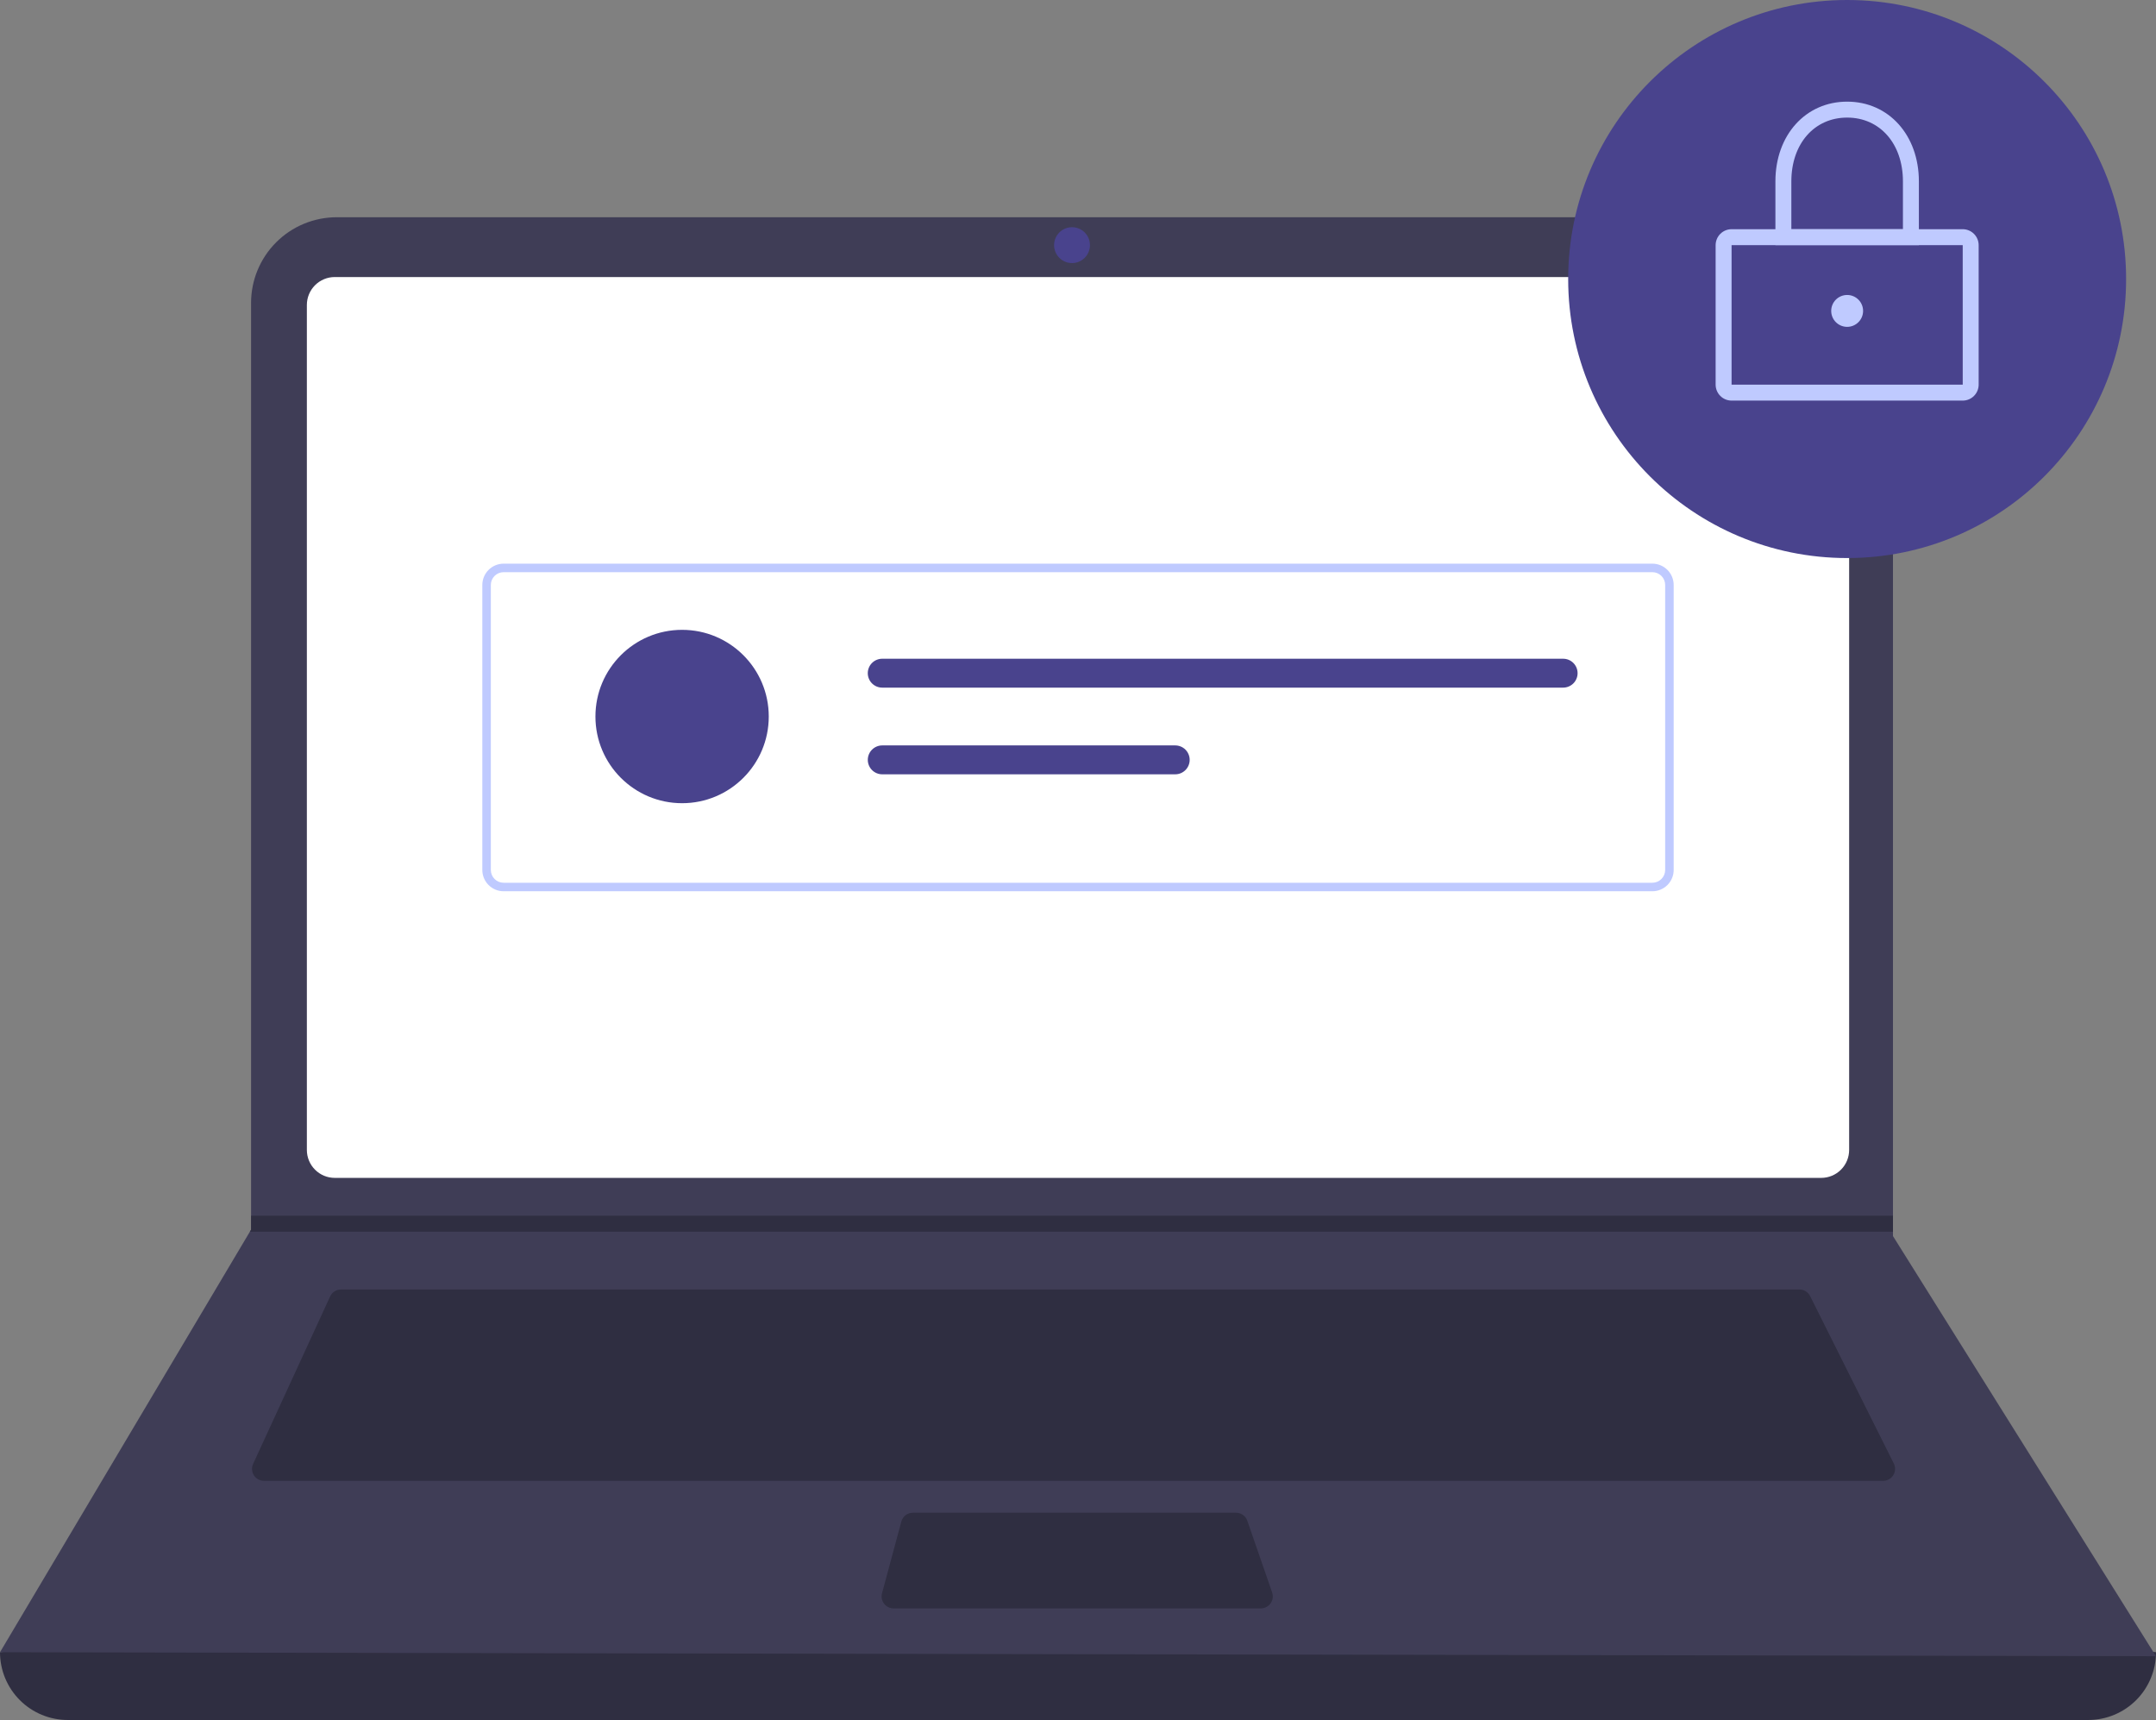 <svg width="598" height="477" viewBox="0 0 598 477" fill="none" xmlns="http://www.w3.org/2000/svg">
<rect x="0" y="0" width="598" height="477" fill="#808080" stroke="none"/>
<path d="M579.209 476.963H18.791C13.807 476.963 9.028 474.983 5.504 471.459C1.98 467.935 0 463.156 0 458.172C203.151 434.562 402.485 434.562 598 458.172C598 463.156 596.02 467.935 592.496 471.459C588.972 474.983 584.193 476.963 579.209 476.963Z" fill="#2F2E41"/>
<path d="M598 459.277L0 458.172L69.306 341.556L69.638 341.004V83.996C69.637 80.877 70.252 77.788 71.445 74.906C72.639 72.024 74.389 69.405 76.595 67.199C78.8 64.993 81.419 63.243 84.301 62.05C87.183 60.856 90.272 60.242 93.392 60.242H501.292C504.411 60.242 507.501 60.856 510.383 62.05C513.265 63.243 515.883 64.993 518.089 67.199C520.295 69.405 522.045 72.024 523.239 74.906C524.432 77.788 525.046 80.877 525.046 83.996V342.772L598 459.277Z" fill="#3F3D56"/>
<path d="M92.851 76.823C90.799 76.825 88.833 77.641 87.382 79.091C85.931 80.542 85.116 82.509 85.113 84.56V318.896C85.116 320.948 85.932 322.915 87.382 324.365C88.833 325.816 90.799 326.632 92.851 326.634H505.15C507.202 326.631 509.168 325.815 510.619 324.365C512.069 322.914 512.885 320.948 512.888 318.896V84.56C512.885 82.509 512.069 80.542 510.619 79.091C509.168 77.641 507.202 76.825 505.15 76.823H92.851Z" fill="white"/>
<path d="M94.578 357.584C93.944 357.585 93.324 357.767 92.79 358.109C92.256 358.451 91.831 358.939 91.565 359.514L70.21 405.939C69.977 406.445 69.876 407 69.914 407.555C69.953 408.11 70.13 408.646 70.43 409.114C70.73 409.582 71.143 409.968 71.631 410.235C72.119 410.502 72.666 410.641 73.222 410.641H522.314C522.879 410.641 523.435 410.497 523.929 410.222C524.423 409.946 524.838 409.549 525.135 409.069C525.432 408.588 525.601 408.039 525.627 407.474C525.652 406.91 525.532 406.348 525.279 405.842L502.067 359.417C501.793 358.865 501.37 358.401 500.846 358.077C500.322 357.753 499.718 357.582 499.102 357.584H94.578Z" fill="#2F2E41"/>
<path d="M297.341 72.954C300.088 72.954 302.315 70.727 302.315 67.98C302.315 65.233 300.088 63.005 297.341 63.005C294.594 63.005 292.367 65.233 292.367 67.98C292.367 70.727 294.594 72.954 297.341 72.954Z" fill="#49438D"/>
<path d="M253.2 419.484C252.471 419.485 251.763 419.726 251.184 420.169C250.605 420.613 250.189 421.234 249.998 421.938L244.642 441.834C244.509 442.326 244.492 442.841 244.59 443.341C244.689 443.84 244.902 444.31 245.211 444.714C245.521 445.118 245.919 445.445 246.376 445.67C246.832 445.896 247.334 446.013 247.843 446.013H349.717C350.246 446.013 350.767 445.887 351.237 445.644C351.707 445.402 352.112 445.051 352.418 444.62C352.725 444.189 352.924 443.692 352.999 443.168C353.074 442.645 353.023 442.111 352.85 441.612L345.963 421.715C345.737 421.064 345.314 420.499 344.752 420.099C344.191 419.7 343.519 419.485 342.829 419.484H253.2Z" fill="#2F2E41"/>
<path d="M525.047 337.135V341.556H69.307L69.65 341.004V337.135H525.047Z" fill="#2F2E41"/>
<path d="M512.334 154.75C555.067 154.75 589.709 120.108 589.709 77.375C589.709 34.642 555.067 0 512.334 0C469.601 0 434.959 34.642 434.959 77.375C434.959 120.108 469.601 154.75 512.334 154.75Z" fill="#49438D"/>
<path d="M544.39 111.089H480.279C479.107 111.088 477.983 110.621 477.154 109.792C476.325 108.964 475.859 107.84 475.857 106.667V67.98C475.859 66.807 476.325 65.683 477.154 64.855C477.983 64.026 479.107 63.559 480.279 63.558H544.39C545.562 63.559 546.686 64.026 547.515 64.855C548.344 65.683 548.81 66.807 548.811 67.98V106.667C548.81 107.84 548.344 108.964 547.515 109.792C546.686 110.621 545.562 111.088 544.39 111.089ZM480.279 67.98V106.667H544.393L544.39 67.98L480.279 67.98Z" fill="#BFCAFF"/>
<path d="M532.231 67.98H492.438V50.294C492.438 37.484 500.805 28.187 512.334 28.187C523.863 28.187 532.23 37.484 532.23 50.294L532.231 67.98ZM496.859 63.558H527.809V50.294C527.809 39.881 521.446 32.608 512.334 32.608C503.222 32.608 496.859 39.881 496.859 50.294L496.859 63.558Z" fill="#BFCAFF"/>
<path d="M512.336 90.639C514.777 90.639 516.757 88.66 516.757 86.218C516.757 83.776 514.777 81.797 512.336 81.797C509.894 81.797 507.914 83.776 507.914 86.218C507.914 88.66 509.894 90.639 512.336 90.639Z" fill="#BFCAFF"/>
<path d="M458.32 247.149H139.68C138.116 247.148 136.616 246.525 135.51 245.419C134.403 244.313 133.781 242.813 133.779 241.249V162.208C133.781 160.643 134.403 159.144 135.51 158.037C136.616 156.931 138.116 156.309 139.68 156.307H458.32C459.884 156.309 461.384 156.931 462.49 158.037C463.596 159.144 464.219 160.643 464.221 162.208V241.249C464.219 242.813 463.596 244.313 462.49 245.419C461.384 246.525 459.884 247.148 458.32 247.149ZM139.68 158.667C138.741 158.668 137.841 159.042 137.178 159.705C136.514 160.369 136.141 161.269 136.14 162.208V241.249C136.141 242.187 136.514 243.087 137.178 243.751C137.841 244.415 138.741 244.788 139.68 244.789H458.32C459.259 244.788 460.158 244.415 460.822 243.751C461.486 243.087 461.859 242.187 461.86 241.249V162.208C461.859 161.269 461.486 160.369 460.822 159.705C460.158 159.042 459.259 158.668 458.32 158.667L139.68 158.667Z" fill="#BFCAFF"/>
<path d="M189.191 222.732C202.466 222.732 213.227 211.97 213.227 198.696C213.227 185.421 202.466 174.659 189.191 174.659C175.916 174.659 165.154 185.421 165.154 198.696C165.154 211.97 175.916 222.732 189.191 222.732Z" fill="#49438D"/>
<path d="M244.704 182.671C244.177 182.67 243.656 182.773 243.169 182.974C242.682 183.175 242.24 183.47 241.867 183.842C241.494 184.214 241.199 184.656 240.997 185.143C240.795 185.629 240.691 186.151 240.691 186.677C240.691 187.204 240.795 187.725 240.997 188.212C241.199 188.698 241.494 189.14 241.867 189.512C242.24 189.884 242.682 190.179 243.169 190.38C243.656 190.581 244.177 190.684 244.704 190.683H433.562C434.624 190.683 435.643 190.261 436.394 189.51C437.146 188.759 437.568 187.74 437.568 186.677C437.568 185.615 437.146 184.596 436.394 183.844C435.643 183.093 434.624 182.671 433.562 182.671H244.704Z" fill="#49438D"/>
<path d="M244.703 206.708C243.641 206.708 242.622 207.13 241.871 207.881C241.119 208.632 240.697 209.651 240.697 210.714C240.697 211.776 241.119 212.795 241.871 213.546C242.622 214.298 243.641 214.72 244.703 214.72H325.969C327.032 214.72 328.051 214.298 328.802 213.546C329.553 212.795 329.975 211.776 329.975 210.714C329.975 209.651 329.553 208.632 328.802 207.881C328.051 207.13 327.032 206.708 325.969 206.708H244.703Z" fill="#49438D"/>
</svg>
